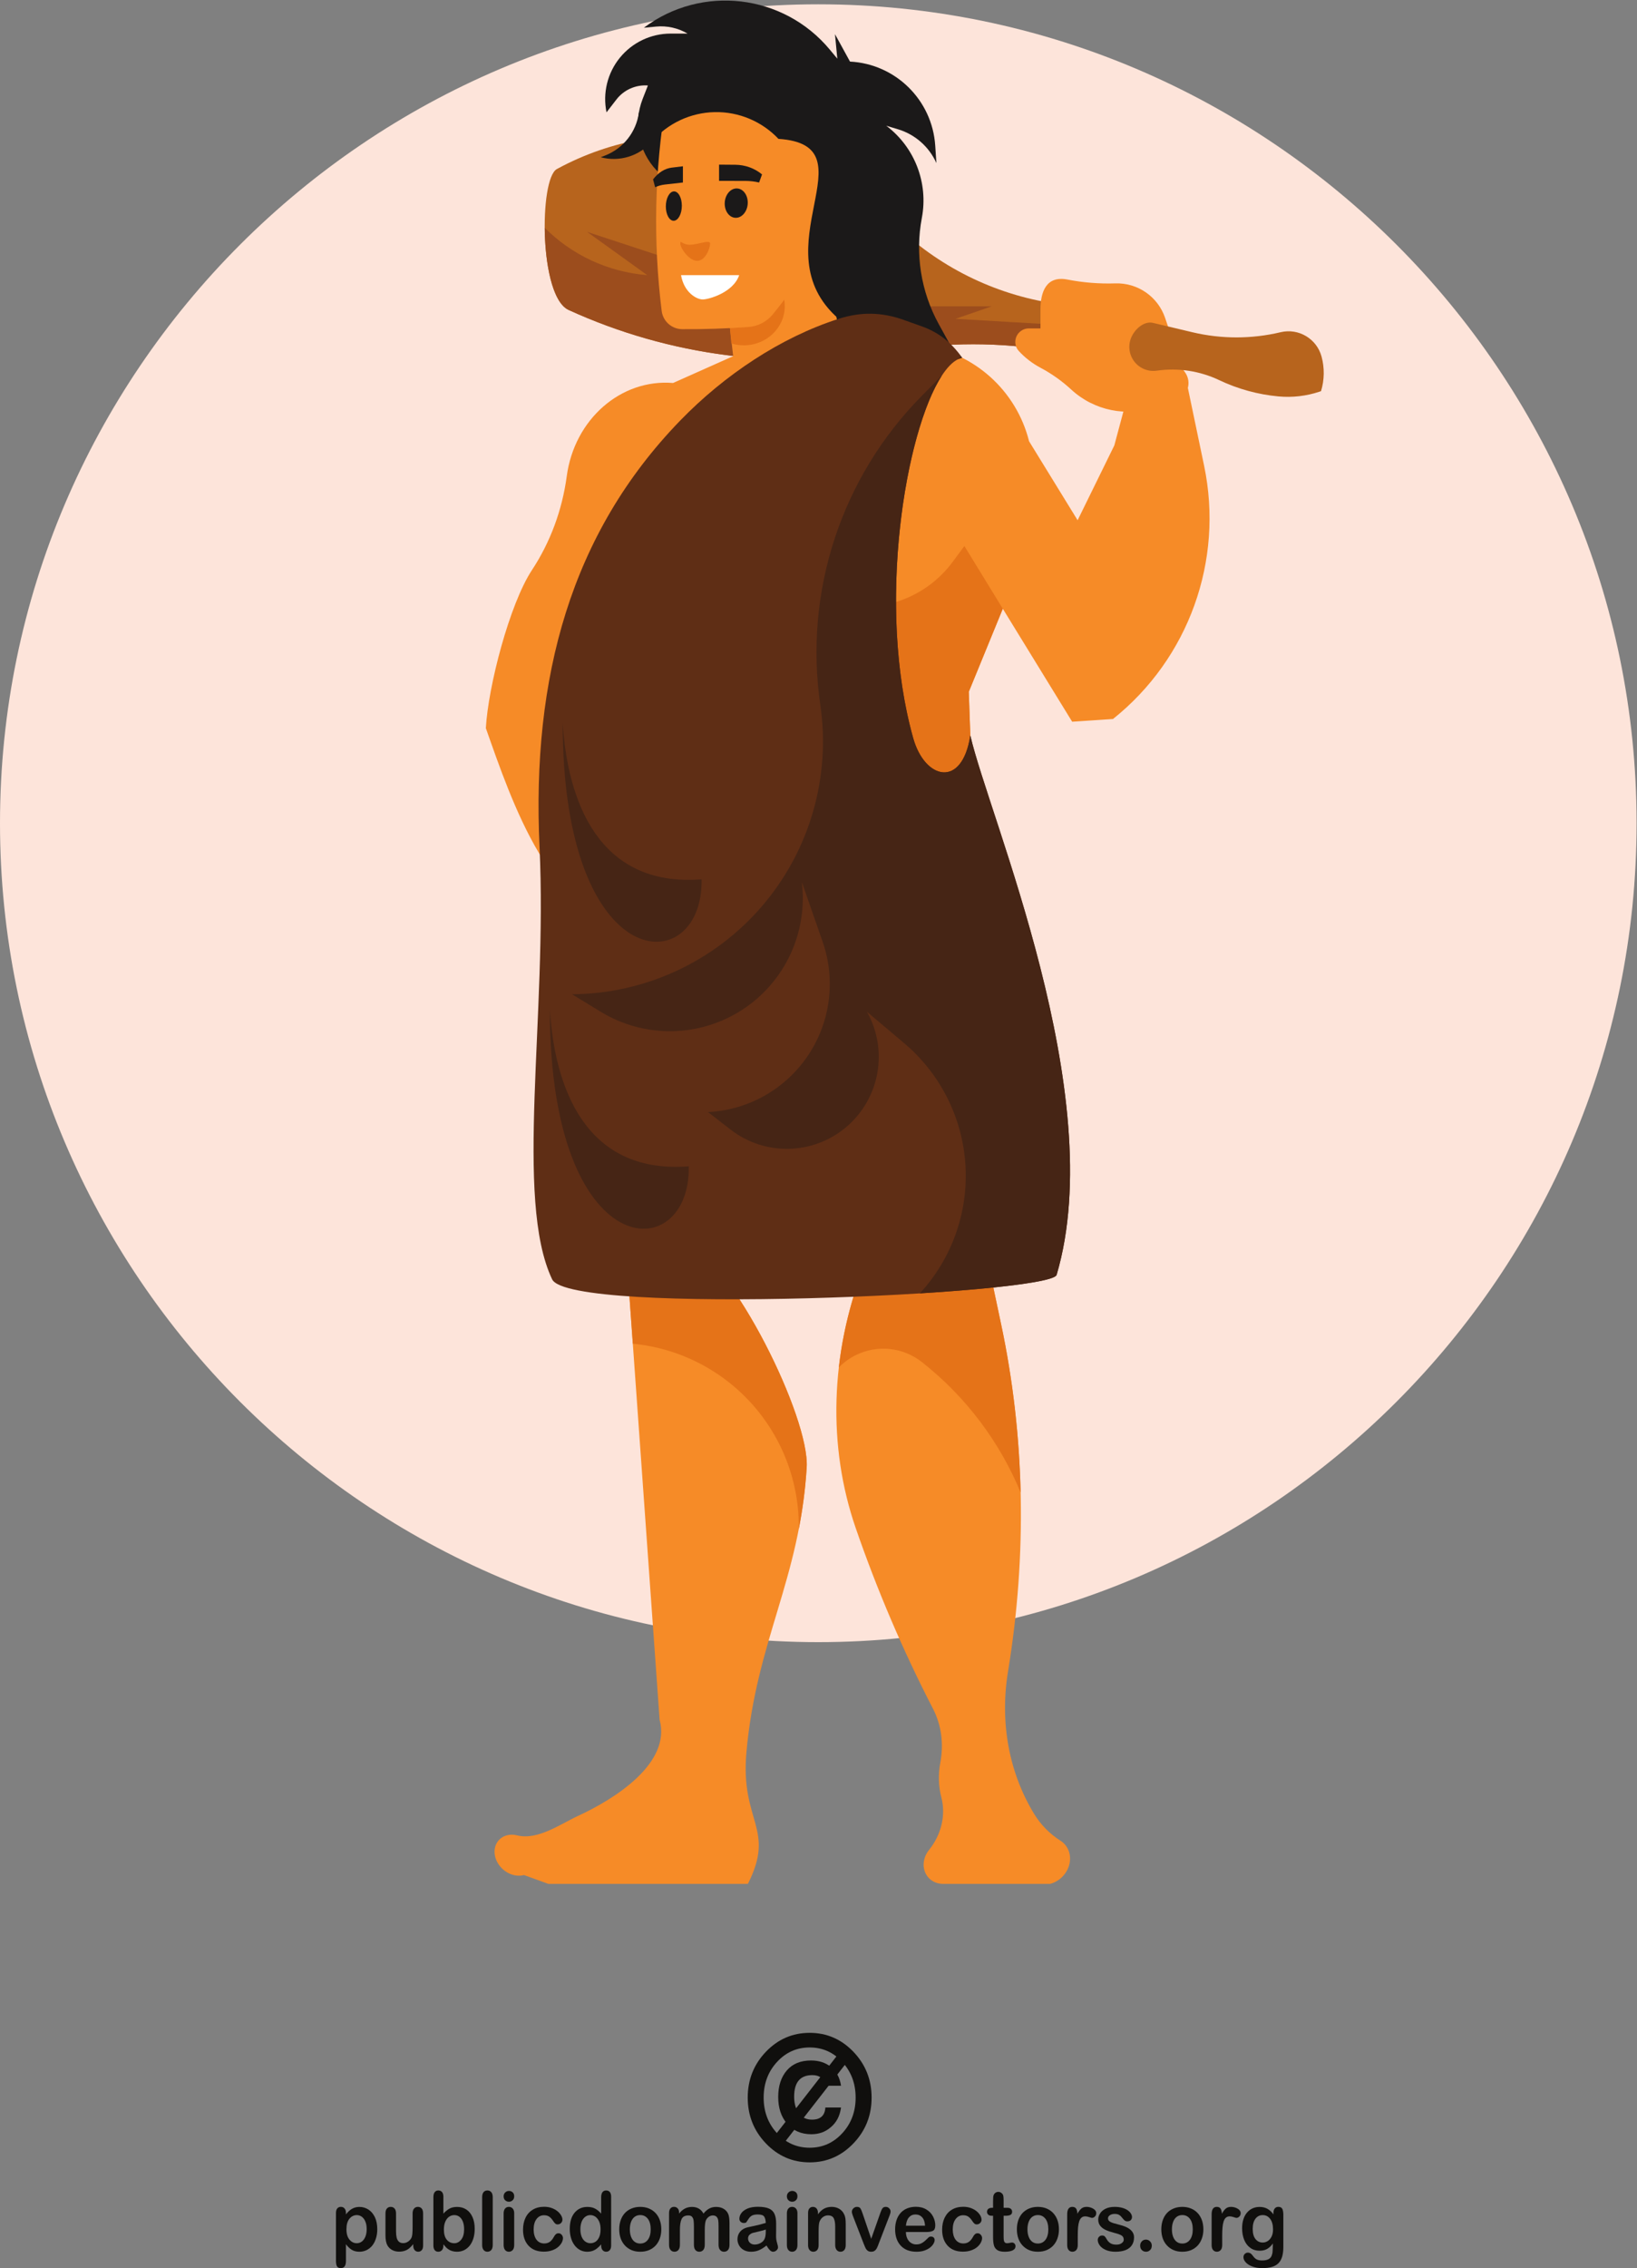 <?xml version="1.0" encoding="UTF-8" standalone="no"?>
<svg
   xmlns:dc="http://purl.org/dc/elements/1.1/"
   xmlns:cc="http://creativecommons.org/ns#"
   xmlns:rdf="http://www.w3.org/1999/02/22-rdf-syntax-ns#"
   xmlns:svg="http://www.w3.org/2000/svg"
   xmlns="http://www.w3.org/2000/svg"
   viewBox="0 0 561.6 777.52"
   height="777.52"
   width="561.6"
   xml:space="preserve"
   id="svg2"
   version="1.1"><rect x="0" y="0" width="561.6" height="777.52" fill="#808080" stroke="none"/><defs
     id="defs6" /><g
     transform="matrix(1.333,0,0,-1.333,0,777.52)"
     id="g10"><g
       transform="scale(0.1)"
       id="g12"><path
         id="path14"
         style="fill:#100f0d;fill-opacity:1;fill-rule:nonzero;stroke:none"
         d="m 943.676,100.27 c 0,7.519 -1.074,14 -3.305,19.3 -2.156,5.379 -5.195,9.539 -9.101,12.461 -3.891,2.848 -8.18,4.309 -12.915,4.309 -7.496,0 -13.835,-3.16 -18.992,-9.301 -5.152,-6.199 -7.73,-15.25 -7.73,-27.25 0,-11.32 2.578,-20.109 7.652,-26.309 5.156,-6.309 11.52,-9.469 19.07,-9.469 4.504,0 8.731,1.359 12.59,4.149 3.801,2.73 6.903,6.828 9.243,12.262 2.347,5.527 3.488,12.098 3.488,19.848 z m -53.309,41.371 v -3.411 c 5.106,6.54 10.395,11.442 15.903,14.481 5.531,3.098 11.816,4.668 18.796,4.668 8.352,0 16.063,-2.27 23.11,-6.777 7.023,-4.512 12.582,-11.071 16.691,-19.77 4.082,-8.684 6.09,-18.91 6.09,-30.781 0,-8.711 -1.137,-16.828 -3.5,-24.039 -2.352,-7.32 -5.602,-13.512 -9.707,-18.453 -4.121,-4.949 -9.023,-8.789 -14.598,-11.418 -5.64,-2.719 -11.691,-4.031 -18.086,-4.031 -7.808,0 -14.339,1.621 -19.617,4.891 -5.328,3.25 -10.328,8 -15.082,14.32 V 18.719 C 890.367,6.219 886.008,0 877.305,0 c -5.114,0 -8.528,1.602 -10.137,4.801 -1.68,3.238 -2.5,7.949 -2.5,14.102 V 141.461 c 0,5.398 1.09,9.449 3.375,12.109 2.293,2.641 5.371,4.012 9.262,4.012 3.855,0 6.996,-1.371 9.414,-4.141 2.418,-2.75 3.648,-6.699 3.648,-11.8" /><path
         id="path16"
         style="fill:#100f0d;fill-opacity:1;fill-rule:nonzero;stroke:none"
         d="M 1063.5,58.172 V 61.75 c -3.27,-4.289 -6.68,-7.871 -10.28,-10.77 -3.59,-2.961 -7.51,-5.109 -11.74,-6.5 -4.29,-1.422 -9.13,-2.141 -14.58,-2.141 -6.54,0 -12.44,1.43 -17.67,4.25 -5.22,2.832 -9.269,6.762 -12.082,11.742 -3.441,6.039 -5.093,14.707 -5.093,25.969 V 140.57 c 0,5.641 1.226,9.922 3.691,12.711 2.461,2.809 5.704,4.219 9.734,4.219 4.14,0 7.44,-1.41 9.98,-4.277 2.53,-2.852 3.77,-7.082 3.77,-12.653 V 95.09 c 0,-6.527 0.53,-12.078 1.56,-16.508 1.11,-4.492 3.02,-7.992 5.8,-10.562 2.7,-2.488 6.46,-3.758 11.17,-3.758 4.63,0 8.93,1.438 12.96,4.27 4.08,2.808 7.05,6.508 8.89,11.09 1.53,4.031 2.28,12.828 2.28,26.41 v 34.539 c 0,5.571 1.26,9.801 3.81,12.653 2.5,2.867 5.75,4.277 9.83,4.277 4.06,0 7.31,-1.41 9.77,-4.219 2.42,-2.789 3.64,-7.07 3.64,-12.711 V 58.332 c 0,-5.402 -1.13,-9.473 -3.5,-12.141 -2.33,-2.742 -5.37,-4.062 -9.1,-4.062 -3.71,0 -6.76,1.441 -9.21,4.172 -2.42,2.848 -3.63,6.738 -3.63,11.871" /><path
         id="path18"
         style="fill:#100f0d;fill-opacity:1;fill-rule:nonzero;stroke:none"
         d="m 1142.4,99.141 c 0,-11.281 2.46,-19.93 7.39,-26.02 4.97,-6.039 11.46,-9.109 19.52,-9.109 6.85,0 12.7,3.117 17.69,9.309 4.97,6.219 7.45,15.059 7.45,26.648 0,7.57 -1.04,13.98 -3.11,19.371 -2.08,5.441 -5.02,9.621 -8.76,12.539 -3.84,2.941 -8.2,4.461 -13.27,4.461 -5.23,0 -9.77,-1.52 -13.86,-4.461 -4.08,-2.918 -7.24,-7.207 -9.58,-12.797 -2.33,-5.543 -3.47,-12.16 -3.47,-19.941 z m -1.29,84.39 v -43.39 c 5.05,5.601 10.3,9.8 15.6,12.808 5.33,2.93 11.93,4.43 19.75,4.43 9.04,0 16.95,-2.27 23.76,-6.688 6.8,-4.55 12.11,-10.992 15.84,-19.492 3.79,-8.469 5.64,-18.547 5.64,-30.187 0,-8.61 -1.03,-16.481 -3.1,-23.711 -2.11,-7.141 -5.11,-13.332 -9.12,-18.66 -4.02,-5.242 -8.86,-9.27 -14.51,-12.25 -5.71,-2.82 -11.97,-4.281 -18.8,-4.281 -4.15,0 -8.12,0.531 -11.83,1.551 -3.68,1.051 -6.84,2.41 -9.37,4.16 -2.63,1.602 -4.84,3.41 -6.67,5.172 -1.82,1.84 -4.21,4.508 -7.19,8.117 V 58.332 c 0,-5.363 -1.26,-9.391 -3.72,-12.141 -2.42,-2.742 -5.6,-4.082 -9.34,-4.082 -3.88,0 -6.93,1.34 -9.26,4.082 -2.26,2.809 -3.4,6.801 -3.4,12.141 v 123.969 c 0,5.711 1.1,10.07 3.36,13.012 2.21,2.957 5.28,4.417 9.3,4.417 4.16,0 7.39,-1.398 9.63,-4.23 2.28,-2.781 3.43,-6.762 3.43,-11.969" /><path
         id="path20"
         style="fill:#100f0d;fill-opacity:1;fill-rule:nonzero;stroke:none"
         d="M 1240.9,59.391 V 182.469 c 0,5.722 1.21,9.98 3.6,12.91 2.47,2.891 5.72,4.351 9.85,4.351 4.12,0 7.42,-1.421 9.96,-4.308 2.48,-2.863 3.8,-7.211 3.8,-12.953 V 59.391 c 0,-5.762 -1.32,-10.101 -3.87,-13 -2.54,-2.82 -5.85,-4.281 -9.89,-4.281 -3.99,0 -7.19,1.5 -9.7,4.48 -2.5,2.981 -3.75,7.231 -3.75,12.801" /><path
         id="path22"
         style="fill:#100f0d;fill-opacity:1;fill-rule:nonzero;stroke:none"
         d="M 1323.37,141.379 V 59.391 c 0,-5.719 -1.32,-10.02 -3.85,-12.93 -2.62,-2.852 -5.92,-4.351 -9.87,-4.351 -4,0 -7.25,1.5 -9.72,4.453 -2.47,3.008 -3.76,7.258 -3.76,12.828 V 140.57 c 0,5.571 1.29,9.801 3.76,12.653 2.47,2.867 5.72,4.277 9.72,4.277 3.95,0 7.25,-1.41 9.87,-4.277 2.53,-2.852 3.85,-6.782 3.85,-11.844 z m -13.45,29.351 c -3.79,0 -7,1.211 -9.75,3.7 -2.62,2.41 -4,5.871 -4,10.32 0,3.988 1.38,7.281 4.15,9.922 2.76,2.609 5.95,3.828 9.6,3.828 3.52,0 6.66,-1.141 9.37,-3.488 2.71,-2.352 4.08,-5.821 4.08,-10.262 0,-4.41 -1.33,-7.82 -3.99,-10.238 -2.67,-2.473 -5.78,-3.782 -9.46,-3.782" /><path
         id="path24"
         style="fill:#100f0d;fill-opacity:1;fill-rule:nonzero;stroke:none"
         d="m 1448.9,77.262 c 0,-3.523 -1,-7.312 -3.02,-11.34 -2.05,-4.012 -5.13,-7.82 -9.3,-11.473 -4.12,-3.629 -9.36,-6.559 -15.67,-8.75 -6.31,-2.277 -13.43,-3.359 -21.31,-3.359 -16.82,0 -29.93,5.121 -39.37,15.332 -9.41,10.219 -14.14,23.898 -14.14,41.098 0,11.64 2.15,21.973 6.45,30.878 4.31,8.891 10.61,15.864 18.74,20.723 8.15,4.918 17.95,7.359 29.27,7.359 7.07,0 13.54,-1.109 19.42,-3.218 5.87,-2.172 10.85,-4.961 14.93,-8.313 4.08,-3.41 7.2,-7.051 9.37,-10.859 2.18,-3.84 3.23,-7.449 3.23,-10.781 0,-3.348 -1.24,-6.227 -3.63,-8.598 -2.44,-2.379 -5.34,-3.539 -8.81,-3.539 -2.28,0 -4.13,0.648 -5.66,1.859 -1.45,1.168 -3.15,3.078 -5.02,5.84 -3.31,5.25 -6.8,9.231 -10.41,11.91 -3.63,2.61 -8.23,3.961 -13.76,3.961 -8.09,0 -14.56,-3.332 -19.46,-9.871 -4.93,-6.59 -7.36,-15.539 -7.36,-26.91 0,-5.301 0.63,-10.27 1.91,-14.699 1.25,-4.5 3.07,-8.301 5.45,-11.473 2.4,-3.148 5.26,-5.527 8.66,-7.16 3.39,-1.66 7.12,-2.449 11.14,-2.449 5.49,0 10.13,1.289 14.02,3.93 3.9,2.66 7.33,6.691 10.31,12.031 1.67,3.27 3.45,5.738 5.39,7.57 1.95,1.801 4.31,2.66 7.09,2.66 3.31,0 6.07,-1.281 8.28,-3.91 2.15,-2.699 3.26,-5.469 3.26,-8.449" /><path
         id="path26"
         style="fill:#100f0d;fill-opacity:1;fill-rule:nonzero;stroke:none"
         d="m 1493.7,99.969 c 0,-7.688 1.14,-14.188 3.42,-19.629 2.31,-5.418 5.4,-9.449 9.39,-12.18 4.01,-2.789 8.37,-4.149 13.04,-4.149 4.8,0 9.16,1.328 13.1,3.879 3.98,2.621 7.09,6.641 9.48,12 2.37,5.352 3.53,12.082 3.53,20.078 0,7.613 -1.16,14.07 -3.53,19.543 -2.39,5.437 -5.55,9.597 -9.56,12.519 -4.03,2.848 -8.4,4.309 -13.19,4.309 -4.96,0 -9.4,-1.52 -13.34,-4.461 -3.89,-2.918 -6.97,-7.199 -9.12,-12.707 -2.13,-5.52 -3.22,-11.859 -3.22,-19.203 z m 53.46,-41.637 v 2.777 c -3.66,-4.367 -7.26,-7.91 -10.86,-10.609 -3.49,-2.769 -7.36,-4.84 -11.51,-6.269 -4.14,-1.379 -8.68,-2.121 -13.58,-2.121 -6.5,0 -12.57,1.461 -18.09,4.281 -5.53,2.981 -10.32,7.031 -14.38,12.359 -4.04,5.352 -7.11,11.621 -9.22,18.852 -2.12,7.18 -3.14,14.98 -3.14,23.41 0,17.687 4.16,31.59 12.46,41.5 8.32,9.918 19.23,14.867 32.76,14.867 7.83,0 14.45,-1.43 19.82,-4.289 5.37,-2.758 10.63,-7.078 15.74,-12.949 v 41.91 c 0,5.84 1.1,10.238 3.34,13.211 2.21,3 5.35,4.468 9.49,4.468 4.11,0 7.28,-1.378 9.53,-4.078 2.21,-2.73 3.36,-6.781 3.36,-12.121 V 58.332 c 0,-5.402 -1.21,-9.473 -3.61,-12.141 -2.4,-2.742 -5.46,-4.082 -9.28,-4.082 -3.68,0 -6.79,1.402 -9.22,4.191 -2.41,2.809 -3.61,6.781 -3.61,12.031" /><path
         id="path28"
         style="fill:#100f0d;fill-opacity:1;fill-rule:nonzero;stroke:none"
         d="m 1674.69,99.75 c 0,11.531 -2.48,20.582 -7.34,27.02 -4.88,6.41 -11.46,9.66 -19.68,9.66 -5.35,0 -10,-1.45 -14.06,-4.321 -4.04,-2.918 -7.15,-7.16 -9.35,-12.769 -2.18,-5.559 -3.3,-12.07 -3.3,-19.59 0,-7.43 1.12,-13.891 3.24,-19.41 2.15,-5.551 5.25,-9.801 9.3,-12.75 4,-2.941 8.76,-4.379 14.17,-4.379 8.22,0 14.8,3.211 19.68,9.68 4.86,6.461 7.34,15.449 7.34,26.859 z m 27.28,0 c 0,-8.41 -1.28,-16.211 -3.79,-23.398 -2.52,-7.082 -6.17,-13.23 -10.92,-18.383 -4.82,-5.129 -10.53,-8.969 -17.16,-11.777 -6.64,-2.742 -14.17,-4.082 -22.43,-4.082 -8.22,0 -15.64,1.34 -22.19,4.152 -6.58,2.77 -12.31,6.731 -17.13,11.91 -4.79,5.168 -8.42,11.23 -10.95,18.258 -2.48,7.082 -3.72,14.809 -3.72,23.371 0,8.59 1.28,16.449 3.77,23.558 2.53,7.18 6.12,13.243 10.86,18.332 4.72,5.051 10.42,8.95 17.17,11.68 6.72,2.75 14.08,4.129 22.19,4.129 8.25,0 15.72,-1.379 22.43,-4.168 6.68,-2.762 12.43,-6.75 17.2,-11.871 4.82,-5.121 8.44,-11.262 10.88,-18.332 2.55,-7.047 3.79,-14.848 3.79,-23.379" /><path
         id="path30"
         style="fill:#100f0d;fill-opacity:1;fill-rule:nonzero;stroke:none"
         d="m 1816.83,123.199 c -2.04,-4.801 -3.01,-13.258 -3.01,-25.457 V 60.02 c 0,-5.93 -1.27,-10.449 -3.89,-13.43 -2.58,-2.98 -6.04,-4.48 -10.29,-4.48 -4.08,0 -7.41,1.5 -9.95,4.48 -2.56,2.981 -3.81,7.5 -3.81,13.43 v 45.282 c 0,7.121 -0.27,12.64 -0.74,16.648 -0.47,3.903 -1.72,7.172 -3.78,9.699 -2.02,2.551 -5.3,3.813 -9.72,3.813 -8.9,0 -14.75,-3.191 -17.6,-9.609 -2.84,-6.34 -4.19,-15.5 -4.19,-27.454 V 60.02 c 0,-5.918 -1.31,-10.391 -3.83,-13.34 -2.59,-3.07 -5.96,-4.57 -10.09,-4.57 -4.15,0 -7.56,1.5 -10.16,4.57 -2.65,2.949 -3.89,7.422 -3.89,13.332 v 81.207 c 0,5.363 1.12,9.422 3.45,12.179 2.39,2.762 5.5,4.184 9.38,4.184 3.71,0 6.82,-1.293 9.29,-3.891 2.48,-2.589 3.73,-6.171 3.73,-10.761 v -2.688 c 4.7,5.899 9.77,10.238 15.12,12.981 5.37,2.769 11.42,4.156 17.94,4.156 6.82,0 12.68,-1.43 17.59,-4.289 4.94,-2.809 8.97,-7.121 12.14,-12.848 4.59,5.77 9.5,10.129 14.77,12.93 5.25,2.82 11.05,4.207 17.4,4.207 7.5,0 13.89,-1.5 19.22,-4.59 5.4,-3.047 9.41,-7.41 12.08,-13.09 2.34,-5.14 3.48,-13.199 3.48,-24.25 V 60.02 c 0,-5.93 -1.29,-10.449 -3.84,-13.43 -2.65,-2.98 -6.03,-4.48 -10.29,-4.48 -4.13,0 -7.49,1.5 -10.1,4.57 -2.65,2.949 -3.97,7.422 -3.97,13.34 v 47.77 c 0,6.102 -0.24,10.973 -0.73,14.66 -0.5,3.711 -1.85,6.742 -4.06,9.25 -2.18,2.5 -5.52,3.762 -9.93,3.762 -3.58,0 -7.01,-1.121 -10.17,-3.289 -3.28,-2.242 -5.72,-5.223 -7.55,-8.973 v 0" /><path
         id="path32"
         style="fill:#100f0d;fill-opacity:1;fill-rule:nonzero;stroke:none"
         d="m 1970.84,99.211 c -4,-1.559 -9.8,-3.121 -17.4,-4.851 -7.61,-1.699 -12.88,-2.938 -15.8,-3.75 -2.93,-0.82 -5.73,-2.359 -8.34,-4.66 -2.69,-2.387 -4.03,-5.609 -4.03,-9.77 0,-4.34 1.59,-7.957 4.67,-10.988 3.15,-3.062 7.24,-4.531 12.29,-4.531 5.37,0 10.36,1.25 14.89,3.711 4.55,2.438 7.92,5.648 10,9.5 2.47,4.32 3.72,11.371 3.72,21.301 z m 1.77,-41.109 c -6.59,-5.352 -12.94,-9.332 -19.08,-11.961 -6.12,-2.719 -13.05,-4.031 -20.65,-4.031 -7.02,0 -13.09,1.461 -18.41,4.281 -5.31,2.898 -9.34,6.809 -12.21,11.781 -2.83,4.91 -4.29,10.188 -4.29,15.976 0,7.774 2.42,14.363 7.12,19.852 4.67,5.449 11.14,9.129 19.37,11.012 1.73,0.418 6.04,1.32 12.84,2.777 6.91,1.492 12.71,2.793 17.67,4 4.83,1.191 10.16,2.684 15.87,4.402 -0.35,7.508 -1.78,13 -4.32,16.579 -2.59,3.46 -7.93,5.171 -15.91,5.171 -6.95,0 -12.11,-0.968 -15.65,-2.992 -3.46,-1.98 -6.47,-5.019 -8.92,-9.097 -2.53,-3.993 -4.25,-6.661 -5.28,-7.922 -1.06,-1.309 -3.28,-1.891 -6.61,-1.891 -3.1,0 -5.72,1 -7.92,3.031 -2.26,2.059 -3.36,4.629 -3.36,7.879 0,4.973 1.7,9.86 5.06,14.512 3.4,4.738 8.69,8.598 15.85,11.711 7.17,3.039 16.13,4.558 26.83,4.558 11.92,0 21.33,-1.519 28.22,-4.449 6.82,-2.91 11.6,-7.539 14.45,-13.972 2.84,-6.34 4.24,-14.829 4.24,-25.36 0,-6.636 0,-12.328 -0.04,-16.937 -0.05,-4.691 -0.08,-9.84 -0.15,-15.52 0,-5.312 0.84,-10.902 2.56,-16.66 1.65,-5.793 2.49,-9.531 2.49,-11.16 0,-2.922 -1.33,-5.59 -3.93,-7.973 -2.57,-2.391 -5.58,-3.59 -8.87,-3.59 -2.84,0 -5.54,1.34 -8.31,4.082 -2.71,2.75 -5.6,6.738 -8.66,11.91" /><path
         id="path34"
         style="fill:#100f0d;fill-opacity:1;fill-rule:nonzero;stroke:none"
         d="M 2052.34,141.379 V 59.391 c 0,-5.719 -1.3,-10.02 -3.85,-12.93 -2.59,-2.852 -5.85,-4.351 -9.85,-4.351 -3.98,0 -7.26,1.5 -9.71,4.453 -2.53,3.008 -3.78,7.258 -3.78,12.828 V 140.57 c 0,5.571 1.25,9.801 3.78,12.653 2.45,2.867 5.73,4.277 9.71,4.277 4,0 7.26,-1.41 9.85,-4.277 2.55,-2.852 3.85,-6.782 3.85,-11.844 z m -13.44,29.351 c -3.74,0 -6.97,1.211 -9.66,3.7 -2.69,2.41 -4.09,5.871 -4.09,10.32 0,3.988 1.41,7.281 4.18,9.922 2.73,2.609 5.96,3.828 9.57,3.828 3.54,0 6.69,-1.141 9.42,-3.488 2.68,-2.352 4.02,-5.821 4.02,-10.262 0,-4.41 -1.3,-7.82 -3.97,-10.238 -2.66,-2.473 -5.81,-3.782 -9.47,-3.782" /><path
         id="path36"
         style="fill:#100f0d;fill-opacity:1;fill-rule:nonzero;stroke:none"
         d="m 2105.2,141.789 v -3.391 c 4.75,6.563 9.97,11.403 15.61,14.473 5.69,3.078 12.23,4.629 19.63,4.629 7.13,0 13.57,-1.621 19.26,-4.91 5.58,-3.238 9.83,-7.82 12.59,-13.758 1.81,-3.492 2.93,-7.269 3.51,-11.281 0.49,-3.969 0.8,-9.11 0.8,-15.371 V 59.391 c 0,-5.719 -1.29,-10.02 -3.76,-12.93 -2.5,-2.852 -5.74,-4.351 -9.71,-4.351 -4.04,0 -7.35,1.5 -9.77,4.48 -2.56,2.981 -3.86,7.231 -3.86,12.801 v 47.257 c 0,9.415 -1.21,16.551 -3.69,21.493 -2.54,4.949 -7.52,7.468 -14.96,7.468 -4.83,0 -9.24,-1.527 -13.22,-4.558 -3.98,-2.981 -6.9,-7.141 -8.75,-12.422 -1.34,-4.227 -2.03,-12.09 -2.03,-23.738 v -35.5 c 0,-5.762 -1.25,-10.101 -3.83,-13 -2.57,-2.82 -5.87,-4.281 -9.9,-4.281 -3.89,0 -7.14,1.5 -9.65,4.453 -2.57,3.008 -3.8,7.258 -3.8,12.828 v 81.988 c 0,5.43 1.11,9.422 3.41,12.101 2.2,2.68 5.37,4.02 9.26,4.02 2.35,0 4.54,-0.629 6.43,-1.758 1.99,-1.172 3.48,-2.992 4.65,-5.262 1.13,-2.41 1.78,-5.289 1.78,-8.691" /><path
         id="path38"
         style="fill:#100f0d;fill-opacity:1;fill-rule:nonzero;stroke:none"
         d="m 2220.24,139.84 21.97,-64.449 23.72,67.261 c 1.88,5.418 3.7,9.2 5.52,11.469 1.82,2.238 4.5,3.379 8.13,3.379 3.46,0 6.39,-1.211 8.87,-3.68 2.37,-2.398 3.59,-5.16 3.59,-8.441 0,-1.219 -0.23,-2.649 -0.66,-4.27 -0.39,-1.699 -0.89,-3.257 -1.49,-4.757 -0.56,-1.403 -1.15,-3.082 -1.94,-4.942 l -26.08,-67.57 c -0.74,-1.93 -1.7,-4.418 -2.84,-7.41 -1.18,-2.969 -2.5,-5.461 -3.88,-7.66 -1.47,-2.09 -3.21,-3.688 -5.28,-4.879 -2.13,-1.18 -4.67,-1.781 -7.66,-1.781 -3.85,0 -6.91,0.91 -9.23,2.723 -2.29,1.848 -3.99,3.84 -5.07,6.066 -1.07,2.141 -2.96,6.492 -5.52,12.941 l -25.93,66.84 c -0.59,1.633 -1.24,3.312 -1.88,4.98 -0.6,1.66 -1.08,3.32 -1.55,5.09 -0.42,1.762 -0.67,3.25 -0.67,4.441 0,1.981 0.57,3.899 1.72,5.801 1.13,1.918 2.7,3.5 4.68,4.68 2.02,1.199 4.13,1.828 6.5,1.828 4.48,0 7.59,-1.34 9.3,-4.102 1.7,-2.668 3.6,-7.199 5.68,-13.558" /><path
         id="path40"
         style="fill:#100f0d;fill-opacity:1;fill-rule:nonzero;stroke:none"
         d="m 2331.47,109.02 h 49.29 c -0.62,9.671 -3.11,16.921 -7.5,21.722 -4.36,4.789 -10.1,7.199 -17.22,7.199 -6.72,0 -12.31,-2.441 -16.64,-7.3 -4.34,-4.86 -6.95,-12.09 -7.93,-21.621 z m 53.21,-16.149 h -53.21 c 0.01,-6.469 1.31,-12.141 3.7,-17.102 2.46,-4.879 5.66,-8.598 9.69,-11.121 4.01,-2.519 8.46,-3.719 13.31,-3.719 3.25,0 6.25,0.391 8.9,1.16 2.68,0.84 5.31,2.082 7.86,3.75 2.48,1.711 4.79,3.481 6.94,5.5 2.09,1.942 4.93,4.52 8.27,7.871 1.4,1.309 3.41,1.899 5.96,1.899 2.85,0 5.07,-0.77 6.81,-2.41 1.73,-1.598 2.54,-3.82 2.54,-6.726 0,-2.57 -0.94,-5.57 -2.88,-9.043 -1.91,-3.379 -4.76,-6.699 -8.71,-9.891 -3.9,-3.117 -8.77,-5.688 -14.65,-7.828 -5.85,-2.07 -12.58,-3.102 -20.28,-3.102 -17.44,0 -31.04,5.242 -40.7,15.582 -9.69,10.449 -14.51,24.508 -14.51,42.277 0,8.5 1.23,16.222 3.57,23.371 2.39,7.199 5.85,13.332 10.45,18.449 4.59,5.16 10.2,9.121 16.93,11.82 6.74,2.75 14.14,4.121 22.34,4.121 10.55,0 19.7,-2.339 27.3,-7.039 7.62,-4.679 13.31,-10.691 17.09,-18.089 3.79,-7.461 5.68,-14.981 5.68,-22.731 0,-7.082 -1.9,-11.711 -5.86,-13.809 -3.95,-2.152 -9.43,-3.191 -16.54,-3.191" /><path
         id="path42"
         style="fill:#100f0d;fill-opacity:1;fill-rule:nonzero;stroke:none"
         d="m 2527.56,77.262 c 0,-3.523 -1.01,-7.312 -3.08,-11.34 -2.03,-4.012 -5.06,-7.82 -9.25,-11.473 -4.13,-3.629 -9.4,-6.559 -15.73,-8.75 -6.27,-2.277 -13.42,-3.359 -21.25,-3.359 -16.86,0 -29.97,5.121 -39.38,15.332 -9.41,10.219 -14.15,23.898 -14.15,41.098 0,11.64 2.14,21.973 6.49,30.878 4.33,8.891 10.51,15.864 18.71,20.723 8.14,4.918 17.93,7.359 29.31,7.359 7.03,0 13.47,-1.109 19.39,-3.218 5.86,-2.172 10.8,-4.961 14.94,-8.313 4.09,-3.41 7.17,-7.051 9.36,-10.859 2.14,-3.84 3.21,-7.449 3.21,-10.781 0,-3.348 -1.18,-6.227 -3.68,-8.598 -2.39,-2.379 -5.32,-3.539 -8.78,-3.539 -2.25,0 -4.13,0.648 -5.59,1.859 -1.53,1.168 -3.19,3.078 -5.07,5.84 -3.32,5.25 -6.77,9.231 -10.39,11.91 -3.63,2.61 -8.23,3.961 -13.82,3.961 -7.99,0 -14.48,-3.332 -19.4,-9.871 -4.96,-6.59 -7.4,-15.539 -7.4,-26.91 0,-5.301 0.68,-10.27 1.89,-14.699 1.27,-4.5 3.11,-8.301 5.51,-11.473 2.39,-3.148 5.3,-5.527 8.68,-7.16 3.33,-1.66 7.07,-2.449 11.15,-2.449 5.43,0 10.12,1.289 14,3.93 3.87,2.66 7.34,6.691 10.32,12.031 1.67,3.27 3.43,5.738 5.39,7.57 1.9,1.801 4.22,2.66 7.07,2.66 3.27,0 6.07,-1.281 8.18,-3.91 2.25,-2.699 3.37,-5.469 3.37,-8.449" /><path
         id="path44"
         style="fill:#100f0d;fill-opacity:1;fill-rule:nonzero;stroke:none"
         d="m 2552.81,155.109 h 2.99 v 17.063 c 0,4.539 0.13,8.168 0.37,10.75 0.23,2.609 0.82,4.789 1.95,6.699 1.02,1.91 2.55,3.5 4.59,4.738 1.97,1.18 4.18,1.762 6.65,1.762 3.43,0 6.57,-1.332 9.34,-4.019 1.82,-1.821 3.03,-3.993 3.53,-6.571 0.5,-2.609 0.73,-6.351 0.73,-11.101 v -19.321 h 10 c 3.85,0 6.8,-0.968 8.82,-2.867 2.06,-1.91 3.04,-4.332 3.04,-7.312 0,-3.821 -1.43,-6.532 -4.36,-8.02 -2.87,-1.5 -7.01,-2.269 -12.38,-2.269 h -5.12 V 82.371 c 0,-4.461 0.17,-7.871 0.45,-10.301 0.35,-2.398 1.19,-4.34 2.45,-5.789 1.26,-1.5 3.37,-2.27 6.32,-2.27 1.58,0 3.73,0.27 6.48,0.898 2.66,0.57 4.8,0.871 6.35,0.871 2.18,0 4.22,-0.949 5.95,-2.699 1.72,-1.891 2.62,-4.121 2.62,-6.851 0,-4.551 -2.34,-8.051 -7.15,-10.48 -4.84,-2.441 -11.69,-3.641 -20.62,-3.641 -8.51,0 -14.97,1.5 -19.35,4.48 -4.36,2.981 -7.28,7.082 -8.59,12.41 -1.4,5.262 -2.07,12.289 -2.07,21.09 v 54.551 h -3.61 c -3.85,0 -6.85,0.968 -8.93,2.918 -2.07,1.941 -3.07,4.371 -3.07,7.371 0,2.98 1.05,5.402 3.19,7.312 2.19,1.899 5.3,2.867 9.43,2.867" /><path
         id="path46"
         style="fill:#100f0d;fill-opacity:1;fill-rule:nonzero;stroke:none"
         d="m 2698.01,99.75 c 0,11.531 -2.46,20.582 -7.32,27.02 -4.93,6.41 -11.42,9.66 -19.68,9.66 -5.34,0 -10,-1.45 -14.03,-4.321 -4.08,-2.918 -7.19,-7.16 -9.37,-12.769 -2.19,-5.559 -3.31,-12.07 -3.31,-19.59 0,-7.43 1.12,-13.891 3.27,-19.41 2.15,-5.551 5.21,-9.801 9.23,-12.75 4,-2.941 8.75,-4.379 14.21,-4.379 8.26,0 14.75,3.211 19.68,9.68 4.86,6.461 7.32,15.449 7.32,26.859 z m 27.3,0 c 0,-8.41 -1.25,-16.211 -3.82,-23.398 -2.5,-7.082 -6.17,-13.23 -10.92,-18.383 -4.8,-5.129 -10.52,-8.969 -17.13,-11.777 -6.67,-2.742 -14.09,-4.082 -22.43,-4.082 -8.28,0 -15.69,1.34 -22.23,4.152 -6.56,2.77 -12.29,6.731 -17.09,11.91 -4.8,5.168 -8.46,11.23 -10.91,18.258 -2.48,7.082 -3.7,14.809 -3.7,23.371 0,8.59 1.22,16.449 3.7,23.558 2.58,7.18 6.15,13.243 10.86,18.332 4.76,5.051 10.45,8.95 17.14,11.68 6.78,2.75 14.16,4.129 22.23,4.129 8.26,0 15.69,-1.379 22.43,-4.168 6.7,-2.762 12.42,-6.75 17.21,-11.871 4.73,-5.121 8.44,-11.262 10.92,-18.332 2.49,-7.047 3.74,-14.848 3.74,-23.379" /><path
         id="path48"
         style="fill:#100f0d;fill-opacity:1;fill-rule:nonzero;stroke:none"
         d="M 2773.76,83.012 V 59.391 c 0,-5.762 -1.31,-10.101 -3.91,-13 -2.59,-2.82 -5.87,-4.281 -9.89,-4.281 -3.87,0 -7.12,1.5 -9.63,4.351 -2.52,2.91 -3.76,7.211 -3.76,12.93 v 78.988 c 0,12.773 4.4,19.121 13.23,19.121 4.48,0 7.75,-1.508 9.78,-4.461 1.95,-2.98 3.01,-7.387 3.27,-13.199 3.23,5.812 6.61,10.219 10.04,13.199 3.42,2.953 7.96,4.461 13.64,4.461 5.76,0 11.28,-1.508 16.68,-4.461 5.35,-2.98 8.08,-6.949 8.08,-11.848 0,-3.461 -1.18,-6.371 -3.47,-8.589 -2.26,-2.231 -4.74,-3.411 -7.44,-3.411 -0.98,0 -3.4,0.668 -7.21,1.981 -3.84,1.258 -7.21,1.918 -10.15,1.918 -3.94,0 -7.19,-1.059 -9.69,-3.289 -2.54,-2.219 -4.51,-5.41 -5.9,-9.699 -1.39,-4.34 -2.4,-9.43 -2.9,-15.391 -0.51,-5.891 -0.77,-13.09 -0.77,-21.699" /><path
         id="path50"
         style="fill:#100f0d;fill-opacity:1;fill-rule:nonzero;stroke:none"
         d="m 2918.61,79.191 c 0,-7.852 -1.82,-14.543 -5.51,-20.121 -3.68,-5.609 -9.06,-9.781 -16.21,-12.691 -7.16,-2.809 -15.82,-4.269 -26.1,-4.269 -9.68,0 -18.09,1.551 -25.09,4.699 -6.97,3.113 -12.13,6.981 -15.42,11.652 -3.36,4.66 -5.07,9.359 -5.07,14.051 0,3.117 1.1,5.789 3.28,8.008 2.11,2.27 4.81,3.32 8.02,3.32 2.87,0 5.1,-0.738 6.62,-2.148 1.52,-1.539 2.94,-3.539 4.38,-6.18 2.78,-5.07 6.1,-8.851 10.05,-11.34 3.82,-2.531 9.12,-3.773 15.89,-3.773 5.42,0 9.89,1.293 13.39,3.82 3.46,2.531 5.26,5.41 5.26,8.672 0,5.02 -1.84,8.68 -5.43,10.941 -3.67,2.34 -9.6,4.508 -17.9,6.566 -9.36,2.441 -17,4.981 -22.89,7.633 -5.87,2.692 -10.63,6.231 -14.11,10.598 -3.53,4.293 -5.31,9.703 -5.31,16.082 0,5.719 1.64,11.078 4.9,16.121 3.23,5.066 8.1,9.098 14.42,12.117 6.33,3.043 13.98,4.551 22.99,4.551 7,0 13.33,-0.781 18.97,-2.301 5.6,-1.508 10.35,-3.578 14.04,-6.109 3.75,-2.578 6.64,-5.418 8.58,-8.52 1.99,-3.148 2.96,-6.199 2.96,-9.16 0,-3.269 -1.03,-5.879 -3.16,-8.051 -2.1,-2 -5.1,-3.046 -8.89,-3.046 -2.82,0 -5.19,0.816 -7.19,2.519 -1.91,1.641 -4.19,4.117 -6.7,7.398 -2.06,2.782 -4.46,5.02 -7.28,6.68 -2.8,1.629 -6.57,2.5 -11.33,2.5 -4.93,0 -9.05,-1.09 -12.25,-3.289 -3.28,-2.172 -4.92,-4.922 -4.92,-8.172 0,-3 1.21,-5.429 3.57,-7.328 2.42,-1.922 5.62,-3.492 9.69,-4.75 4.09,-1.25 9.64,-2.801 16.75,-4.59 8.46,-2.14 15.32,-4.672 20.68,-7.679 5.35,-2.95 9.39,-6.493 12.14,-10.543 2.81,-4.09 4.18,-8.707 4.18,-13.867" /><path
         id="path52"
         style="fill:#100f0d;fill-opacity:1;fill-rule:nonzero;stroke:none"
         d="m 2949.49,42.109 c -4.12,0 -7.68,1.34 -10.63,4.152 -3.04,2.77 -4.51,6.668 -4.51,11.609 0,4.219 1.39,7.871 4.22,10.93 2.87,3.039 6.41,4.519 10.6,4.519 4.16,0 7.74,-1.48 10.63,-4.512 3,-2.969 4.49,-6.68 4.49,-10.938 0,-4.902 -1.49,-8.762 -4.49,-11.57 -2.89,-2.789 -6.33,-4.191 -10.31,-4.191" /><path
         id="path54"
         style="fill:#100f0d;fill-opacity:1;fill-rule:nonzero;stroke:none"
         d="m 3069.75,99.75 c 0,11.531 -2.46,20.582 -7.34,27.02 -4.88,6.41 -11.41,9.66 -19.65,9.66 -5.32,0 -9.95,-1.45 -14.02,-4.321 -4.06,-2.918 -7.18,-7.16 -9.36,-12.769 -2.16,-5.559 -3.28,-12.07 -3.28,-19.59 0,-7.43 1.05,-13.891 3.2,-19.41 2.22,-5.551 5.27,-9.801 9.3,-12.75 4.01,-2.941 8.72,-4.379 14.16,-4.379 8.24,0 14.77,3.211 19.65,9.68 4.88,6.461 7.34,15.449 7.34,26.859 z m 27.32,0 c 0,-8.41 -1.25,-16.211 -3.81,-23.398 -2.54,-7.082 -6.15,-13.23 -10.95,-18.383 -4.82,-5.129 -10.46,-8.969 -17.12,-11.777 -6.63,-2.742 -14.1,-4.082 -22.43,-4.082 -8.22,0 -15.62,1.34 -22.19,4.152 -6.59,2.77 -12.25,6.731 -17.05,11.91 -4.9,5.168 -8.52,11.23 -11.04,18.258 -2.44,7.082 -3.69,14.809 -3.69,23.371 0,8.59 1.25,16.449 3.79,23.558 2.57,7.18 6.13,13.243 10.82,18.332 4.72,5.051 10.44,8.95 17.17,11.68 6.7,2.75 14.05,4.129 22.19,4.129 8.24,0 15.71,-1.379 22.43,-4.168 6.73,-2.762 12.46,-6.75 17.25,-11.871 4.75,-5.121 8.38,-11.262 10.9,-18.332 2.48,-7.047 3.73,-14.848 3.73,-23.379" /><path
         id="path56"
         style="fill:#100f0d;fill-opacity:1;fill-rule:nonzero;stroke:none"
         d="M 3145.51,83.012 V 59.391 c 0,-5.762 -1.3,-10.101 -3.89,-13 -2.55,-2.82 -5.88,-4.281 -9.83,-4.281 -3.97,0 -7.15,1.5 -9.69,4.351 -2.56,2.91 -3.8,7.211 -3.8,12.93 v 78.988 c 0,12.773 4.47,19.121 13.26,19.121 4.52,0 7.76,-1.508 9.74,-4.461 1.96,-2.98 3.12,-7.387 3.36,-13.199 3.19,5.812 6.52,10.219 9.94,13.199 3.44,2.953 8.01,4.461 13.67,4.461 5.81,0 11.35,-1.508 16.67,-4.461 5.38,-2.98 8.1,-6.949 8.1,-11.848 0,-3.461 -1.16,-6.371 -3.43,-8.589 -2.32,-2.231 -4.75,-3.411 -7.47,-3.411 -0.96,0 -3.35,0.668 -7.17,1.981 -3.84,1.258 -7.21,1.918 -10.16,1.918 -3.95,0 -7.18,-1.059 -9.78,-3.289 -2.48,-2.219 -4.44,-5.41 -5.86,-9.699 -1.36,-4.34 -2.33,-9.43 -2.85,-15.391 -0.53,-5.891 -0.81,-13.09 -0.81,-21.699" /><path
         id="path58"
         style="fill:#100f0d;fill-opacity:1;fill-rule:nonzero;stroke:none"
         d="m 3224.02,100.73 c 0,-11.488 2.43,-20.199 7.26,-26.121 4.77,-5.848 11.04,-8.828 18.63,-8.828 4.49,0 8.82,1.308 12.81,3.84 4.03,2.527 7.3,6.34 9.83,11.441 2.56,5.109 3.78,11.258 3.78,18.527 0,11.582 -2.46,20.57 -7.34,27 -4.86,6.5 -11.29,9.75 -19.25,9.75 -7.75,0 -13.99,-3.16 -18.66,-9.301 -4.7,-6.187 -7.06,-14.937 -7.06,-26.309 z m 78.84,35.989 V 54.25 c 0,-9.461 -1.03,-17.559 -2.92,-24.309 -1.93,-6.832 -5.01,-12.453 -9.26,-16.871 -4.24,-4.418 -9.84,-7.711 -16.67,-9.859 C 3267.13,1.102 3258.56,0 3248.35,0 c -9.39,0 -17.77,1.332 -25.1,4.07 -7.39,2.801 -13.08,6.301 -17.05,10.66 -3.98,4.289 -5.99,8.75 -5.99,13.351 0,3.481 1.1,6.277 3.42,8.457 2.23,2.23 4.96,3.32 8.14,3.32 4,0 7.44,-1.859 10.49,-5.508 1.46,-1.93 2.98,-3.801 4.5,-5.68 1.56,-1.922 3.3,-3.59 5.17,-4.91 1.92,-1.383 4.21,-2.383 6.87,-3.039 2.6,-0.664 5.7,-0.992 9.17,-0.992 6.98,0 12.51,1.051 16.37,3.07 3.88,2.039 6.62,4.898 8.2,8.559 1.48,3.68 2.49,7.601 2.65,11.793 0.32,4.277 0.5,10.949 0.69,20.277 -4.18,-6.09 -9.09,-10.738 -14.51,-13.918 -5.48,-3.211 -12.03,-4.762 -19.54,-4.762 -9.18,0 -17.13,2.379 -23.89,7.269 -6.85,4.84 -12.08,11.621 -15.72,20.383 -3.61,8.707 -5.48,18.789 -5.48,30.227 0,8.57 1.09,16.281 3.36,23.152 2.18,6.821 5.33,12.617 9.52,17.34 4.07,4.719 8.85,8.281 14.22,10.68 5.41,2.359 11.25,3.578 17.75,3.578 7.67,0 14.34,-1.57 19.97,-4.668 5.73,-3.039 10.91,-7.941 15.77,-14.481 v 3.801 c 0,4.961 1.21,8.739 3.5,11.52 2.3,2.66 5.31,4.031 8.95,4.031 5.26,0 8.75,-1.773 10.49,-5.34 1.7,-3.582 2.59,-8.781 2.59,-15.523" /><path
         id="path60"
         style="fill:#100f0d;fill-opacity:1;fill-rule:nonzero;stroke:none"
         d="m 2124.16,413.102 h 40.33 c -2.85,-21.75 -11.76,-38.723 -26.58,-50.942 -13.72,-11.969 -30.33,-17.871 -49.73,-17.871 -26.34,0 -47.37,9.262 -63.07,27.731 -14.88,17.562 -22.3,40.25 -22.3,67.949 0,28.402 7.38,51.101 22.09,68.293 14.7,17.109 35.5,25.718 62.39,25.718 19.99,0 36.9,-5.41 50.62,-16.14 14.54,-11.61 23.44,-27.899 26.58,-48.77 h -40.33 c -3.5,18.211 -14.6,27.262 -33.53,27.262 -31.17,0 -46.79,-18.461 -46.79,-55.422 0,-17.32 4.02,-31.449 12.04,-42.461 8.02,-11.058 19.32,-16.59 33.9,-16.59 21.74,0 33.2,10.43 34.38,31.243 z m -158.8,25.449 c 0,-36.102 11.45,-66.66 34.31,-91.559 22.89,-24.902 50.9,-37.363 84.15,-37.363 33.1,0 61.13,12.461 83.98,37.363 22.92,24.899 34.3,55.457 34.3,91.559 0,36.07 -11.38,66.609 -34.3,91.508 -22.85,24.953 -50.88,37.39 -83.98,37.39 -33.25,0 -61.26,-12.437 -84.15,-37.39 -22.86,-24.899 -34.31,-55.438 -34.31,-91.508 z m -40.98,0 c 0,45.941 15.55,85.148 46.66,117.711 31.15,32.519 68.75,48.789 112.78,48.789 43.92,0 81.46,-16.27 112.64,-48.789 31.14,-32.563 46.73,-71.77 46.73,-117.711 0,-45.981 -15.59,-85.25 -46.73,-117.75 -31.18,-32.539 -68.72,-48.821 -112.64,-48.821 -44.03,0 -81.63,16.282 -112.78,48.821 -31.11,32.5 -46.66,71.769 -46.66,117.75" /><path
         id="path62"
         style="fill:#100f0d;fill-opacity:1;fill-rule:nonzero;stroke:none"
         d="m 1988.89,334.121 23.25,-19.719 170.96,219.528 -23.25,19.699 -170.96,-219.508" /><path
         id="path64"
         style="fill:#fde4da;fill-opacity:1;fill-rule:evenodd;stroke:none"
         d="m 2106.01,1609.8 c 1159.94,0 2105.99,946.04 2105.99,2106 0,1159.95 -946.05,2106 -2105.99,2106 C 946.059,5821.8 0,4875.75 0,3715.8 0,2555.84 946.059,1609.8 2106.01,1609.8" /><path
         id="path66"
         style="fill:#f68b27;fill-opacity:1;fill-rule:evenodd;stroke:none"
         d="m 2535.62,2620.19 41.11,-193.84 c 61.11,-288.14 67.05,-590.56 17.54,-892.16 -21.41,-130.42 2.28,-259.61 67.15,-366 17.03,-27.95 40.15,-51.46 67.85,-69 19.7,-12.47 28.75,-36.27 22.97,-60.47 -5.77,-24.19 -25.24,-44.079 -49.44,-50.529 h -276.01 c -20.61,0 -38.3,11.5 -45.88,29.799 -7.58,18.31 -3.77,40.37 9.88,57.2 31.9,39.31 43.85,89.77 31.97,135 -7.55,28.76 -8.47,59.48 -2.69,90 9.16,48.36 2.6,96.76 -18.73,138 -77.17,149.33 -143.67,304.68 -199.05,465.01 -72.62,210.3 -65.64,447.08 19.71,668.99 l 313.62,48" /><path
         id="path68"
         style="fill:#e57318;fill-opacity:1;fill-rule:evenodd;stroke:none"
         d="m 2535.62,2620.19 41.11,-193.84 c 29.92,-141.07 46.6,-285.56 50.04,-431.7 -53.75,129.73 -140.28,245.84 -254.24,335.5 -48.24,37.96 -113.95,45.04 -169.17,18.22 -16.85,-8.18 -31.81,-19.09 -44.48,-32.02 9.8,85.92 30.86,171.94 63.12,255.84 l 313.62,48" /><path
         id="path70"
         style="fill:#f68b27;fill-opacity:1;fill-rule:evenodd;stroke:none"
         d="m 1615.17,2566.14 82.44,-1156.12 c 30.23,-111.32 -114.77,-203.25 -210.05,-247.1 -44.85,-20.62 -103.6,-63.34 -156.84,-50.05 -22.33,5.57 -43.45,-2.77 -52.92,-20.87 -9.47,-18.11 -5.28,-42.17 10.48,-60.28 15.77,-18.09 39.79,-26.43 60.18,-20.86 l 62.52,-22.669 h 513.82 c 72.12,142.559 -19.55,158.739 -3.85,337.379 25.28,287.51 137.25,444.27 155.19,733.53 7.89,127.27 -188.57,527.51 -315.7,586 -127.12,58.51 -78.9,21.4 -145.27,-78.96" /><path
         id="path72"
         style="fill:#e57318;fill-opacity:1;fill-rule:evenodd;stroke:none"
         d="m 1615.17,2566.14 13.47,-188.86 c 90.03,-8.64 176.85,-43.08 249.3,-100.83 114.12,-90.96 179.79,-229.56 177.9,-375.49 9.52,48.89 16.75,100.92 20.3,158.14 7.89,127.27 -188.57,527.51 -315.7,586 -127.12,58.51 -78.9,21.4 -145.27,-78.96" /><path
         id="path74"
         style="fill:#b7641d;fill-opacity:1;fill-rule:evenodd;stroke:none"
         d="m 2812.04,5035.72 -111.44,18.81 c -156.2,26.35 -300.02,101.56 -410.79,214.81 -224.6,229.66 -574.38,282.26 -856.6,128.81 -45.83,-24.91 -45.92,-327.65 30.26,-362.43 260.41,-118.92 550.77,-156.01 832.71,-106.38 137.99,24.29 279.16,24.29 417.15,0 28.89,-5.09 58.38,4.82 78.32,26.32 19.94,21.49 32.09,78.09 20.39,80.06" /><path
         id="path76"
         style="fill:#9c4d1d;fill-opacity:1;fill-rule:evenodd;stroke:none"
         d="m 1401.91,5247.05 c 0.63,-90.85 19.42,-192.09 61.56,-211.33 260.41,-118.92 550.77,-156.01 832.71,-106.38 137.99,24.29 279.16,24.29 417.15,0 11.33,-1.99 22.73,-1.68 33.63,0.73 l -5.76,66.39 -282.01,16.49 93.01,32.09 h -253.5 l -353.62,48.99 -433.89,142.43 154.5,-111.14 c -101.34,7.96 -194.33,52.18 -263.78,121.73" /><path
         id="path78"
         style="fill:#1b1919;fill-opacity:1;fill-rule:evenodd;stroke:none"
         d="m 2154.97,5681.98 -19.49,23.43 c -119.13,143.14 -329.53,167.8 -478.51,56.07 l 31.68,3.01 c 28.17,2.66 56.45,-3.63 80.82,-18.01 h -43.5 c -50.65,0 -98.61,-22.78 -130.61,-62.05 -31.99,-39.27 -44.62,-90.84 -34.39,-140.45 l 25.5,33.01 c 19.22,24.87 49.66,38.4 81,36 l -13.5,-34.51 c -24.74,-63.24 -10.62,-135.09 36.23,-184.26 l 437.77,-353.92 98.99,-162.32 12.01,-1.5 243.01,3 -66.01,120 c -45.75,83.2 -61.12,179.72 -43.44,273 17.05,89.98 -18.44,181.86 -91.56,237 l 30,-9 c 44.08,-13.22 80.23,-44.98 99,-87 l -3.01,45 c -7.81,117.19 -102.07,210 -219.35,216.01 l -38.64,70.49 6,-63" /><path
         id="path80"
         style="fill:#f68b27;fill-opacity:1;fill-rule:evenodd;stroke:none"
         d="M 2372.53,4944.81 C 2506.36,4926.77 2615.67,4829 2648.49,4698 l 124.9,-203.05 94.53,192.55 52.52,196.05 129.53,-14 49,-234.56 c 50.98,-243.93 -39.74,-495.78 -234.55,-651.17 l -105.04,-7 -178.53,290.57 -87.52,-213.56 13.98,-399.1 -578.34,189.05 -16.8,21 192.55,787.71 267.81,292.32" /><path
         id="path82"
         style="fill:#e57318;fill-opacity:1;fill-rule:evenodd;stroke:none"
         d="m 2580.85,4267.39 -87.52,-213.56 10.12,-288.63 -300.71,13.96 4.5,493.5 c 95.66,-5.13 187.52,38.12 244.51,115.14 l 30.23,40.86 98.87,-161.27" /><path
         id="path84"
         style="fill:#f68b27;fill-opacity:1;fill-rule:evenodd;stroke:none"
         d="m 2158.39,4984.11 -57.19,334.75 -230.78,-257.54 16.51,-144.36 -154.75,-69 c -134.52,11.03 -253.96,-93.6 -273.55,-239.65 -11.69,-87.11 -42.37,-169.88 -89.46,-241.28 -57.67,-87.49 -112.76,-299.07 -118.77,-406.74 67.45,-191.06 168.83,-492.95 376.49,-503.55 l 745.64,1452.81 -214.14,74.56" /><path
         id="path86"
         style="fill:#e57318;fill-opacity:1;fill-rule:evenodd;stroke:none"
         d="m 1930.98,5145.26 -60.56,-61.76 11.78,-133.84 c 10.18,-3.15 21.02,-4.85 32.29,-4.85 58.12,0 105.24,45.15 105.24,100.84 0,50.32 -38.47,92.03 -88.75,99.61" /><path
         id="path88"
         style="fill:#5f2e15;fill-opacity:1;fill-rule:evenodd;stroke:none"
         d="m 2326.2,5010.05 46.86,-16.73 c 40.74,-14.55 72.59,-38.82 100.35,-76.46 l 3.05,-4.13 c -113.29,-22.34 -239.18,-576.18 -126.16,-978.24 29.96,-106.52 125.98,-129.98 146.96,7.03 47.01,-206.52 359.45,-923.73 222.05,-1387.45 -18.19,-50.32 -1253.55,-105.79 -1298.35,-11.16 -97.62,206.17 -11.96,676 -32.36,1111.82 -20.43,436.34 80.64,806.28 361.71,1096.27 113.58,117.17 258.59,214.16 408.08,261.95 57.5,18.37 110.8,17.46 167.81,-2.9" /><path
         id="path90"
         style="fill:#462515;fill-opacity:1;fill-rule:evenodd;stroke:none"
         d="m 2424.21,4867.17 c -94.1,-143.55 -169.55,-592.44 -73.91,-932.68 29.96,-106.52 125.98,-129.98 146.96,7.03 47.01,-206.52 359.45,-923.73 222.05,-1387.45 -6.25,-17.28 -156.14,-35.17 -352.03,-47.39 82.55,89.44 124.98,208.73 117.4,330.21 -7.56,121.48 -64.47,234.58 -157.48,313.06 l -96.02,81.01 c 55.22,-98.09 33.65,-221.51 -51.56,-295.07 -85.21,-73.56 -210.45,-76.87 -299.43,-7.94 l -58.08,45.01 c 103.8,5.16 199.11,58.93 257.18,145.14 58.06,86.19 72.12,194.72 37.9,292.86 l -53.62,153.77 c 16.01,-130.21 -43.87,-258.1 -154.12,-329.2 -110.26,-71.1 -251.46,-72.88 -363.47,-4.57 l -73.79,45 c 188.06,1.21 366.38,83.82 488.91,226.49 122.54,142.67 177.28,331.42 150.09,517.51 -42.56,291.33 54.22,585.75 261.34,795 z m 51.23,45.29 c -3.26,-0.74 -6.54,-1.85 -9.81,-3.45 l 7.78,7.85 2.03,-4.4 v 0" /><path
         id="path92"
         style="fill:#f68b27;fill-opacity:1;fill-rule:evenodd;stroke:none"
         d="m 1727.33,5651.41 -13.15,-78.9 c -29.71,-178.25 -33.51,-359.85 -11.27,-539.19 3.31,-26.68 25.89,-46.78 52.78,-46.96 56.98,-0.4 113.95,1.49 170.78,5.63 24.16,1.76 46.54,13.3 62,31.94 127.92,154.28 198.31,348.17 199.14,548.58 l -460.28,78.9" /><path
         id="path94"
         style="fill:#1b1919;fill-opacity:1;fill-rule:evenodd;stroke:none"
         d="m 2003.48,5475.74 c -42.58,45.08 -102.24,70.07 -164.24,68.78 -62.01,-1.28 -120.58,-28.72 -161.26,-75.53 -32.66,-37.6 -83.87,-53.3 -132,-40.51 l 11.52,4.51 c 46.68,18.26 79.86,60.32 86.74,109.99 l 54.74,135.26 305.25,-4.5 199.51,-77.25 53.98,-399.75 -99.33,-183.79 c -207.07,180.01 90.47,446.52 -154.91,462.79" /><path
         id="path96"
         style="fill:#ffffff;fill-opacity:1;fill-rule:evenodd;stroke:none"
         d="m 1752.75,5125.32 c 7.63,-44.84 40.26,-62.57 55.74,-62.57 15.47,0 78.89,17.73 93.9,62.57 h -149.64" /><path
         id="path98"
         style="fill:#1b1919;fill-opacity:1;fill-rule:evenodd;stroke:none"
         d="m 1850.6,5367.72 v 41.76 l 41.76,-0.33 c 25.44,-0.2 49.69,-8.95 68.86,-24.86 l -7.56,-20.79 c -11.74,2.75 -23.81,4.14 -35.98,4.15 l -67.08,0.07" /><path
         id="path100"
         style="fill:#1b1919;fill-opacity:1;fill-rule:evenodd;stroke:none"
         d="m 1894.79,5348.28 c -16.38,-0.74 -29.66,-18.25 -29.66,-39.1 0,-20.86 13.28,-37.16 29.66,-36.42 16.38,0.74 29.66,18.25 29.66,39.11 0,20.85 -13.28,37.15 -29.66,36.41" /><path
         id="path102"
         style="fill:#1b1919;fill-opacity:1;fill-rule:evenodd;stroke:none"
         d="m 1757.57,5363.5 v 41.76 l -29,-3.54 c -17.66,-2.16 -34.49,-12.77 -47.8,-30.15 l 5.25,-20.2 c 8.15,3.63 16.52,5.96 24.98,6.91 l 46.57,5.22" /><path
         id="path104"
         style="fill:#1b1919;fill-opacity:1;fill-rule:evenodd;stroke:none"
         d="m 1734.22,5340.66 c 11.38,0.52 20.59,-15.97 20.59,-36.82 0,-20.86 -9.21,-38.18 -20.59,-38.7 -11.37,-0.51 -20.59,15.98 -20.59,36.83 0,20.85 9.22,38.17 20.59,38.69" /><path
         id="path106"
         style="fill:#e57318;fill-opacity:1;fill-rule:evenodd;stroke:none"
         d="m 1775.37,5203.49 c -21.18,0 -24.48,14.28 -24.48,2.83 0,-11.46 22.36,-44.31 43.54,-44.31 21.17,0 33.14,32.85 33.14,44.31 0,11.45 -31.03,-2.83 -52.2,-2.83" /><path
         id="path108"
         style="fill:#f68b27;fill-opacity:1;fill-rule:evenodd;stroke:none"
         d="m 3048.92,4876.79 -6.08,8.21 -44.28,130.34 c -18.51,54.58 -70.56,90.61 -128.18,88.75 -41.31,-1.34 -82.66,1.96 -123.24,9.86 -55.22,10.73 -69.36,-33.09 -69.36,-77.25 v -48.44 h -30.06 c -13.8,0 -26.3,-8.19 -31.83,-20.85 -5.53,-12.66 -3.03,-27.39 6.35,-37.52 15.99,-17.25 34.76,-31.7 55.54,-42.73 28.71,-15.24 55.34,-34.11 79.22,-56.15 58.91,-54.33 143.15,-71.4 218.56,-44.27 l 46.75,12.91 c 16.22,4.48 28.13,15.67 33.6,31.57 5.49,15.91 3.01,32.06 -6.99,45.57" /><path
         id="path110"
         style="fill:#462515;fill-opacity:1;fill-rule:evenodd;stroke:none"
         d="m 1448.12,3973.99 c 0,-661.43 362.5,-660.43 357.5,-402.53 -268.61,-20.8 -345.18,206.74 -357.5,402.53" /><path
         id="path112"
         style="fill:#462515;fill-opacity:1;fill-rule:evenodd;stroke:none"
         d="m 1415.12,3235.99 c 0,-661.44 362.5,-660.44 357.5,-402.53 -268.61,-20.8 -345.17,206.74 -357.5,402.53" /><path
         id="path114"
         style="fill:#b7641d;fill-opacity:1;fill-rule:evenodd;stroke:none"
         d="m 2967.59,5002.49 100.92,-23.99 c 74.72,-17.77 152.57,-17.77 227.32,0 46.23,10.99 92.85,-16.68 105.35,-62.54 7.97,-29.22 7.5,-60.09 -1.35,-89.06 l -4.04,-1.35 c -33.91,-11.3 -69.78,-15.43 -105.37,-12.15 -52.95,4.88 -104.61,19.06 -152.64,41.87 -50.02,23.76 -105.93,32.23 -160.74,24.33 -22.79,-3.28 -45.55,6.4 -58.96,25.12 -13.44,18.72 -15.34,43.36 -4.93,63.92 10.41,20.56 32.68,39.02 54.44,33.85" /></g></g></svg>